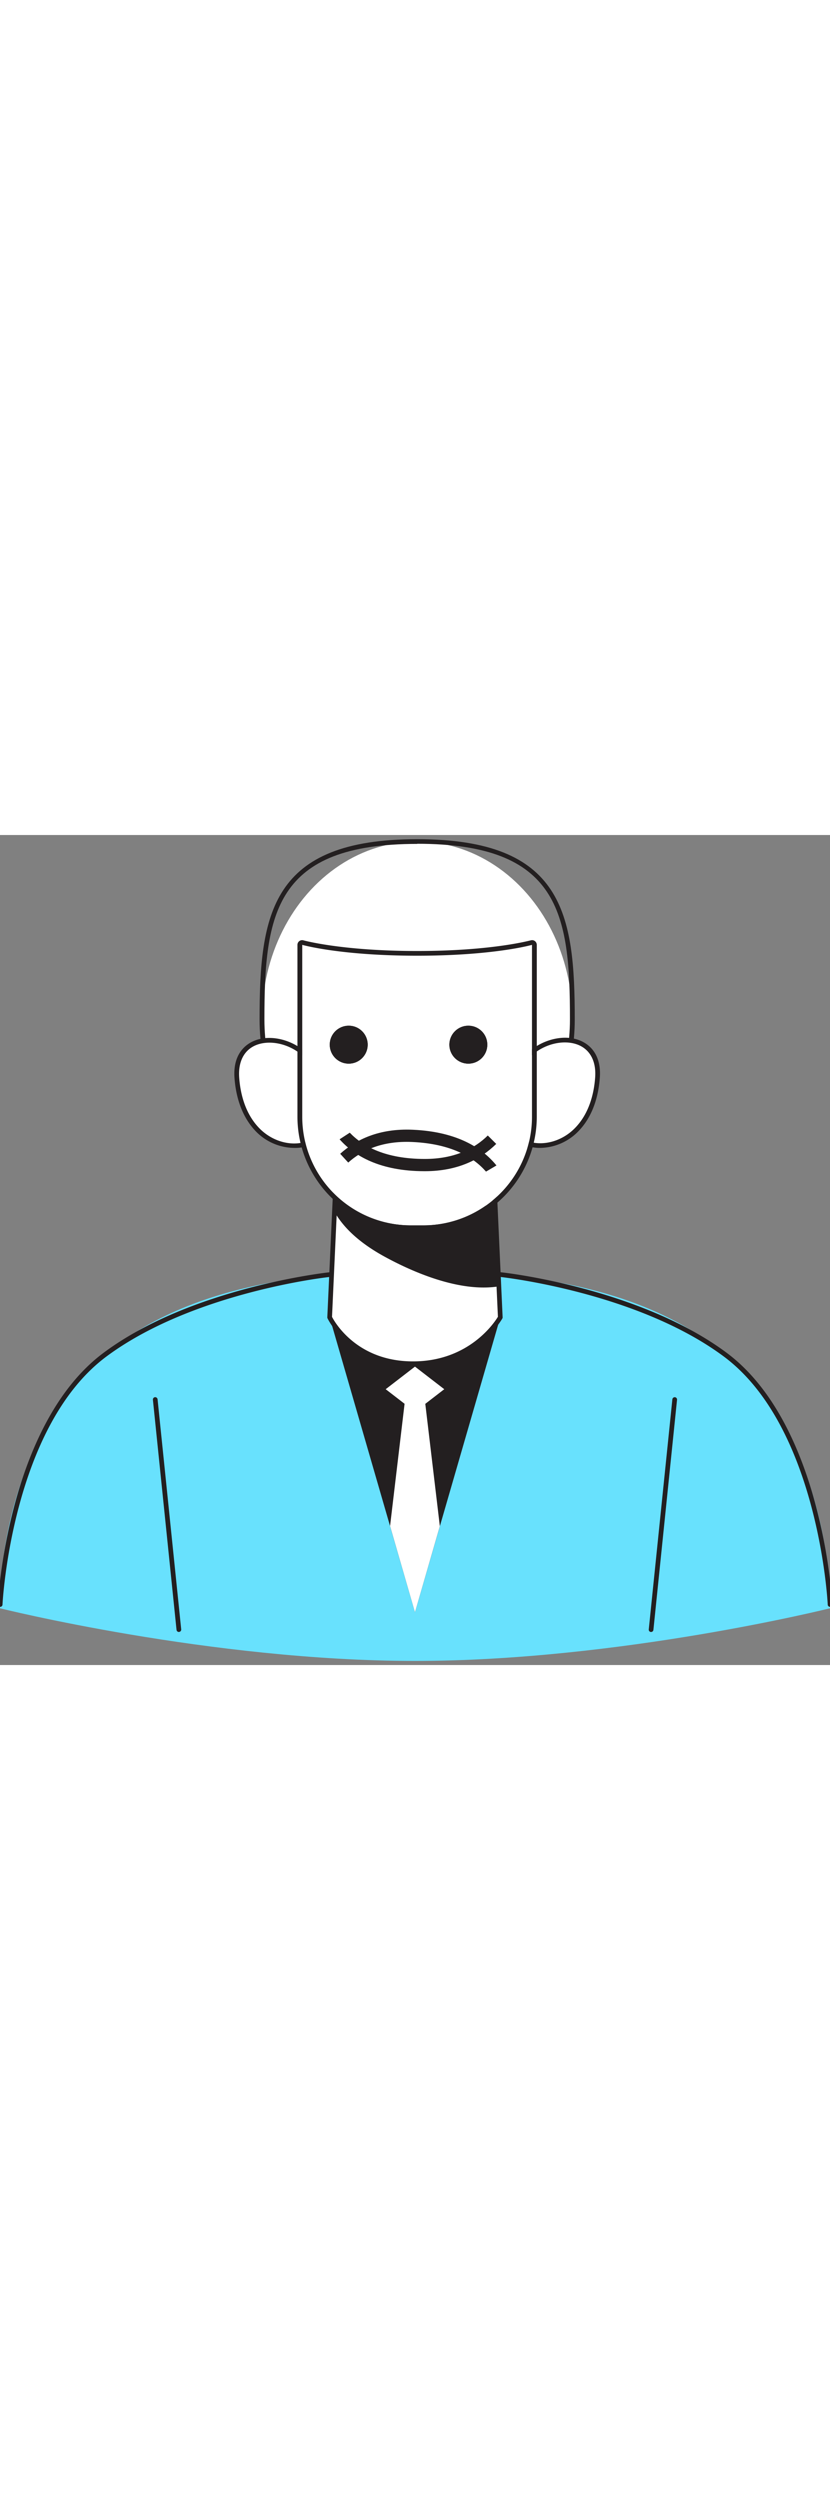 <?xml version="1.0" encoding="UTF-8" standalone="no"?>
<svg
   id="_0140_user_group"
   data-name="0140_user_group"
   viewBox="0 0 500 500"
   data-imageid="user-group-43"
   imageName="User Group"
   class="illustrations_image"
   style="width: 166px;"
   version="1.1"
   sodipodi:docname="user-group-43.svg"
   inkscape:version="1.2.2 (732a01da63, 2022-12-09)"
   xmlns:inkscape="http://www.inkscape.org/namespaces/inkscape"
   xmlns:sodipodi="http://sodipodi.sourceforge.net/DTD/sodipodi-0.dtd"
   xmlns:xlink="http://www.w3.org/1999/xlink"
   xmlns="http://www.w3.org/2000/svg"
   xmlns:svg="http://www.w3.org/2000/svg">
   <rect x="0" y="0" width="500" height="500" fill="#808080" stroke="none"/>
   <sodipodi:namedview
      id="namedview565"
      pagecolor="#ffffff"
      bordercolor="#000000"
      borderopacity="0.25"
      inkscape:showpageshadow="2"
      inkscape:pageopacity="0.0"
      inkscape:pagecheckerboard="0"
      inkscape:deskcolor="#d1d1d1"
      showgrid="false"
      inkscape:zoom="0.74246212"
      inkscape:cx="224.9273"
      inkscape:cy="196.64303"
      inkscape:window-width="1366"
      inkscape:window-height="705"
      inkscape:window-x="-8"
      inkscape:window-y="-8"
      inkscape:window-maximized="1"
      inkscape:current-layer="layer1" />
   <defs
      id="defs455">
      <style
         id="style453">
         .cls-1_user-group-43{fill:#68e1fd;}.cls-2_user-group-43{fill:#231f20;}.cls-3_user-group-43{fill:#fff;}</style>
      <linearGradient
         id="linear-gradient-4-smiley-face-39"
         x1="76.93"
         y1="2127.78"
         x2="254.24"
         y2="2144.12"
         gradientTransform="matrix(0.991,0.133,0.133,-0.991,-174.47,2218.36)"
         gradientUnits="userSpaceOnUse">
         <stop
            offset="0"
            stop-color="#fff"
            stop-opacity="0"
            id="stop4129" />
         <stop
            offset=".95"
            stop-color="#fff"
            id="stop4131" />
      </linearGradient>
      <linearGradient
         id="linear-gradient-5-smiley-face-39"
         x1="49.5"
         y1="2125.56"
         x2="203.75"
         y2="2139.77"
         xlink:href="#linear-gradient-4-smiley-face-39"
         gradientTransform="matrix(0.7,0,0,0.7,65.608,16.825)" />
   </defs>
   <g
      id="Character_Male_1_user-group-43"
      data-name="Character Male #1"
      transform="matrix(1.958,0,0,1.958,-239.518,-239.474)"
      style="stroke-width:0.511">
      <path
         class="cls-1_user-group-43 targetColor"
         d="M 351.78,288.25 C 324.55,259.07 277.9,256.48 250,256.48 c -27.9,0 -74.55,2.59 -101.78,31.77 -27.23,29.18 -25.93,71.95 -25.93,71.95 0,0 64.83,16.21 127.71,16.21 62.88,0 127.71,-16.21 127.71,-16.21 0,0 1.29,-42.78 -25.93,-71.95 z"
         style="fill:#68e1fd;stroke-width:0.261"
         id="path523" />
      <path
         class="cls-2_user-group-43"
         d="M 276.25,270.7 257.65,335 250,361.42 242.33,334.9 223.75,270.7 c 12.59,-3.7 39.91,-3.7 52.5,0 z"
         id="path525"
         style="stroke-width:0.511" />
      <ellipse
         class="cls-3_user-group-43"
         cx="250.68"
         cy="179.05"
         rx="47.76"
         ry="54.74"
         id="ellipse527"
         style="stroke-width:0.511" />
      <path
         class="cls-2_user-group-43"
         d="m 250.68,234.51 c -26.74,0 -48.49,-24.88 -48.49,-55.46 0,-32.47 3.48,-55.46 48.49,-55.46 45.01,0 48.48,23 48.48,55.46 0,30.58 -21.75,55.46 -48.48,55.46 z m 0,-109.47 c -43.77,0 -47,21.38 -47,54 0,29.79 21.1,54 47,54 25.9,0 47,-24.23 47,-54 0.03,-32.62 -3.24,-54.04 -47,-54.04 z"
         id="path529"
         style="stroke-width:0.511" />
      <path
         class="cls-3_user-group-43"
         d="m 280.82,197.86 c 2.34,-14.57 26.54,-18.16 25.34,-1 -0.41,5.9 -2.31,11.91 -6.45,16.13 -4.14,4.22 -10.83,6.22 -16.23,3.8"
         id="path531"
         style="stroke-width:0.511" />
      <path
         class="cls-2_user-group-43"
         d="m 288.53,218.57 a 13,13 0 0 1 -5.35,-1.1 0.725,0.725 0 0 1 0.6,-1.32 c 4.84,2.17 11.18,0.67 15.41,-3.65 4.59,-4.66 5.93,-11.09 6.25,-15.67 0.42,-6 -2.53,-10 -7.9,-10.63 -6.56,-0.76 -14.74,3.9 -16,11.78 a 0.74,0.74 0 0 1 -0.83,0.6 0.73,0.73 0 0 1 -0.6,-0.83 c 1.39,-8.68 10.42,-13.79 17.59,-13 4.81,0.55 9.75,4 9.18,12.16 -0.34,4.82 -1.76,11.61 -6.65,16.59 a 16.68,16.68 0 0 1 -11.7,5.07 z"
         id="path533"
         style="stroke-width:0.511" />
      <path
         class="cls-3_user-group-43"
         d="m 220.53,197.86 c -2.34,-14.57 -26.54,-18.16 -25.34,-1 0.41,5.9 2.31,11.91 6.45,16.13 4.14,4.22 10.83,6.22 16.23,3.8"
         id="path535"
         style="stroke-width:0.511" />
      <path
         class="cls-2_user-group-43"
         d="m 212.82,218.57 a 16.64,16.64 0 0 1 -11.69,-5 c -4.89,-5 -6.32,-11.77 -6.66,-16.59 -0.57,-8.13 4.37,-11.61 9.18,-12.16 7.19,-0.82 16.2,4.3 17.59,13 a 0.72,0.72 0 1 1 -1.42,0.23 c -1.27,-7.88 -9.43,-12.53 -16,-11.78 -5.37,0.62 -8.32,4.59 -7.9,10.63 0.32,4.57 1.66,11 6.25,15.67 4.24,4.32 10.58,5.82 15.42,3.65 a 0.71,0.71 0 0 1 0.95,0.36 0.73,0.73 0 0 1 -0.36,1 13,13 0 0 1 -5.36,0.99 z"
         id="path537"
         style="stroke-width:0.511" />
      <path
         class="cls-3_user-group-43"
         d="m 223.75,270.71 c 0,0 6.55,14.29 25.65,14.29 19.1,0 26.85,-14.26 26.85,-14.26 l -2.55,-56 h -47.4 z"
         id="path539"
         style="stroke-width:0.511" />
      <path
         class="cls-2_user-group-43"
         d="m 249.4,285.69 c -19.34,0 -26.24,-14.54 -26.3,-14.68 a 0.67,0.67 0 0 1 -0.07,-0.34 l 2.55,-56 a 0.72,0.72 0 0 1 0.72,-0.69 h 47.4 a 0.72,0.72 0 0 1 0.72,0.69 l 2.55,56 a 0.63,0.63 0 0 1 -0.09,0.38 c -0.08,0.15 -8.2,14.64 -27.48,14.64 z m -24.92,-15.14 c 0.77,1.5 7.58,13.7 24.92,13.7 17.34,0 25.17,-12.15 26.12,-13.72 L 273,215.41 h -46 z"
         id="path541"
         style="stroke-width:0.511" />
      <path
         class="cls-2_user-group-43"
         d="m 226.3,238.66 c 3.29,5.3 8.74,9.46 14.33,12.56 9.39,5.19 23.42,11 34.81,9.29 l -1.87,-23.68 a 107.6,107.6 0 0 1 -25.14,0.16 c -7.35,-0.65 -14.93,-1.36 -21.68,-4.2 -1.16,-0.51 -1.9,3.58 -0.45,5.87 z"
         id="path543"
         style="stroke-width:0.511" />
      <path
         class="cls-2_user-group-43"
         d="m 271.1,261.52 c -11.43,0 -23.91,-5.88 -30.81,-9.69 -6.71,-3.73 -11.62,-8 -14.58,-12.8 -1.25,-2 -1.13,-5.33 -0.12,-6.5 a 1.19,1.19 0 0 1 1.44,-0.37 c 6.77,2.84 14.58,3.53 21.47,4.13 10,0.92 17.75,0.87 25,-0.15 a 0.7,0.7 0 0 1 0.54,0.14 0.67,0.67 0 0 1 0.25,0.49 l 1.88,23.68 a 0.7,0.7 0 0 1 -0.59,0.75 29.79,29.79 0 0 1 -4.48,0.32 z m -44.5,-28 a 5.59,5.59 0 0 0 0.29,4.8 v 0 c 2.84,4.56 7.57,8.7 14.07,12.31 7.52,4.16 21.78,10.81 33.74,9.3 l -1.77,-22.29 c -7.12,0.94 -14.74,1 -24.56,0.06 -6.95,-0.63 -14.82,-1.32 -21.77,-4.21 z m -0.12,-0.06 z"
         id="path545"
         style="stroke-width:0.511" />
      <path
         class="cls-3_user-group-43"
         d="m 248.73,242.4 h 3.89 A 33.41,33.41 0 0 0 286,209 v -52.9 c 0,0 -11.61,3.34 -35.35,3.34 -23.74,0 -35.36,-3.34 -35.36,-3.34 V 209 a 33.41,33.41 0 0 0 33.44,33.4 z"
         id="path547"
         style="stroke-width:0.511" />
      <path
         class="cls-2_user-group-43"
         d="M 286,156.1 V 209 a 33.41,33.41 0 0 1 -33.41,33.41 H 248.7 A 33.41,33.41 0 0 1 215.32,209 v -52.9 c 0,0 11.62,3.34 35.36,3.34 23.74,0 35.32,-3.34 35.32,-3.34 m -70.71,-1.45 a 1.45,1.45 0 0 0 -1.45,1.45 V 209 a 34.9,34.9 0 0 0 34.86,34.86 h 3.89 A 34.9,34.9 0 0 0 287.48,209 v -52.9 a 1.47,1.47 0 0 0 -0.58,-1.16 1.42,1.42 0 0 0 -1.27,-0.23 c -0.11,0 -11.75,3.28 -34.95,3.28 -23.2,0 -34.85,-3.25 -35,-3.28 a 1.39,1.39 0 0 0 -0.4,-0.06 z"
         id="path549"
         style="stroke-width:0.511" />
      <polygon
         class="cls-3_user-group-43"
         points="259.01,292.81 250,299.76 240.99,292.81 250,285.86 "
         id="polygon551"
         style="stroke-width:0.511" />
      <polygon
         class="cls-3_user-group-43"
         points="246.96,295.98 247.07,295.17 252.94,295.17 253.02,296.01 257.65,334.95 250,361.43 242.34,334.9 "
         id="polygon553"
         style="stroke-width:0.511" />
      <path
         class="cls-2_user-group-43"
         d="m 177.35,367.5 a 0.72,0.72 0 0 1 -0.71,-0.65 l -7.27,-70.8 a 0.73,0.73 0 0 1 0.64,-0.79 0.75,0.75 0 0 1 0.8,0.65 l 7.27,70.79 a 0.73,0.73 0 0 1 -0.65,0.79 z"
         id="path555"
         style="stroke-width:0.511" />
      <path
         class="cls-2_user-group-43"
         d="m 322.65,367.5 h -0.08 a 0.71,0.71 0 0 1 -0.64,-0.79 l 7.26,-70.79 a 0.74,0.74 0 0 1 0.8,-0.65 0.73,0.73 0 0 1 0.64,0.79 l -7.27,70.8 a 0.72,0.72 0 0 1 -0.71,0.64 z"
         id="path557"
         style="stroke-width:0.511" />
      <path
         class="cls-2_user-group-43"
         d="m 122.36,359.78 v 0 a 0.72,0.72 0 0 1 -0.69,-0.75 c 0,-0.55 2.86,-55.37 32.57,-77.46 27,-20.1 69,-24.7 69.47,-24.74 a 0.72,0.72 0 0 1 0.79,0.64 0.74,0.74 0 0 1 -0.64,0.8 c -0.42,0 -42,4.6 -68.76,24.46 -29.16,21.68 -32,75.82 -32,76.36 a 0.73,0.73 0 0 1 -0.74,0.69 z"
         id="path559"
         style="stroke-width:0.511" />
      <path
         class="cls-2_user-group-43"
         d="m 377.72,359.78 a 0.73,0.73 0 0 1 -0.73,-0.69 c 0,-0.54 -2.82,-54.68 -32,-76.36 -26.72,-19.86 -68.34,-24.42 -68.76,-24.46 a 0.74,0.74 0 0 1 -0.64,-0.8 0.72,0.72 0 0 1 0.79,-0.64 c 0.43,0 42.43,4.64 69.47,24.74 29.71,22.09 32.54,76.91 32.57,77.46 a 0.72,0.72 0 0 1 -0.69,0.75 z"
         id="path561"
         style="stroke-width:0.511" />
   </g>
   <g
      inkscape:groupmode="layer"
      id="faces"
      inkscape:label="Faces">
      <g
         id="smiley_smiley-face-39"
         transform="matrix(2.503,0,0,2.503,-351.575,-160.792)"
         style="stroke-width:0.4;stroke:#000000;fill:#231f20;fill-opacity:1">
         <g
            id="smile"
            inkscape:label="Smile"
            style="display:inline">
            <circle
               class="cls-11_smiley-face-39 targetColor"
               cx="224.39"
               cy="114.7"
               r="4.57"
               style="fill:#231f20;fill-opacity:1;stroke:#000000;stroke-width:0px"
               id="circle4189" />
            <circle
               class="cls-11_smiley-face-39 targetColor"
               cx="253.18"
               cy="114.7"
               r="4.57"
               style="fill:#231f20;fill-opacity:1;stroke:#000000;stroke-width:0px;stroke-linecap:round;stroke-linejoin:round"
               id="circle4191" />
            <path
               class="cls-11_smiley-face-39 targetColor"
               d="m 222.193,137.472 2.448,-1.592 c 3.243,3.397 8.706,6.301 17.976,6.322 l 0.11,4e-5 c 7.17,-0.007 11.968,-2.512 15.134,-5.645 l 2.032,2.028 c -3.676,3.604 -9.074,6.559 -17.164,6.567 l -0.15,-2.3e-4 c -10.58,-0.02 -16.784,-3.613 -20.388,-7.68 z"
               style="fill:#231f20;fill-opacity:1;stroke:#000000;stroke-width:0;stroke-linecap:round;stroke-linejoin:round;stroke-dasharray:none;paint-order:normal"
               id="path4193" />
         </g>
         <g
            id="sad"
            inkscape:label="Sad"
            style="display:inline;fill:#231f20;fill-opacity:1;stroke:#000000;stroke-width:0.4">
            <circle
               class="cls-11_smiley-face-39 targetColor"
               cx="224.39"
               cy="114.7"
               r="4.57"
               style="fill:#231f20;fill-opacity:1;stroke:#000000;stroke-width:0px"
               id="circle4189-6" />
            <circle
               class="cls-11_smiley-face-39 targetColor"
               cx="253.18"
               cy="114.7"
               r="4.57"
               style="fill:#231f20;fill-opacity:1;stroke:#000000;stroke-width:0px;stroke-linecap:round;stroke-linejoin:round"
               id="circle4191-4" />
            <path
               class="cls-11_smiley-face-39 targetColor"
               d="m 259.948,143.77 -2.518,1.48 c -3.087,-3.54 -8.413,-6.688 -17.673,-7.126 l -0.11,-0.005 c -7.163,-0.316 -12.069,1.97 -15.374,4.957 l -1.939,-2.118 c 3.835,-3.434 9.36,-6.143 17.442,-5.787 l 0.15,0.007 c 10.568,0.496 16.604,4.366 20.021,8.591 z"
               style="fill:#231f20;fill-opacity:1;stroke:#000000;stroke-width:0;stroke-linecap:round;stroke-linejoin:round;stroke-dasharray:none;paint-order:normal"
               id="path4193-50" />
         </g>
      </g>
   </g>
</svg>